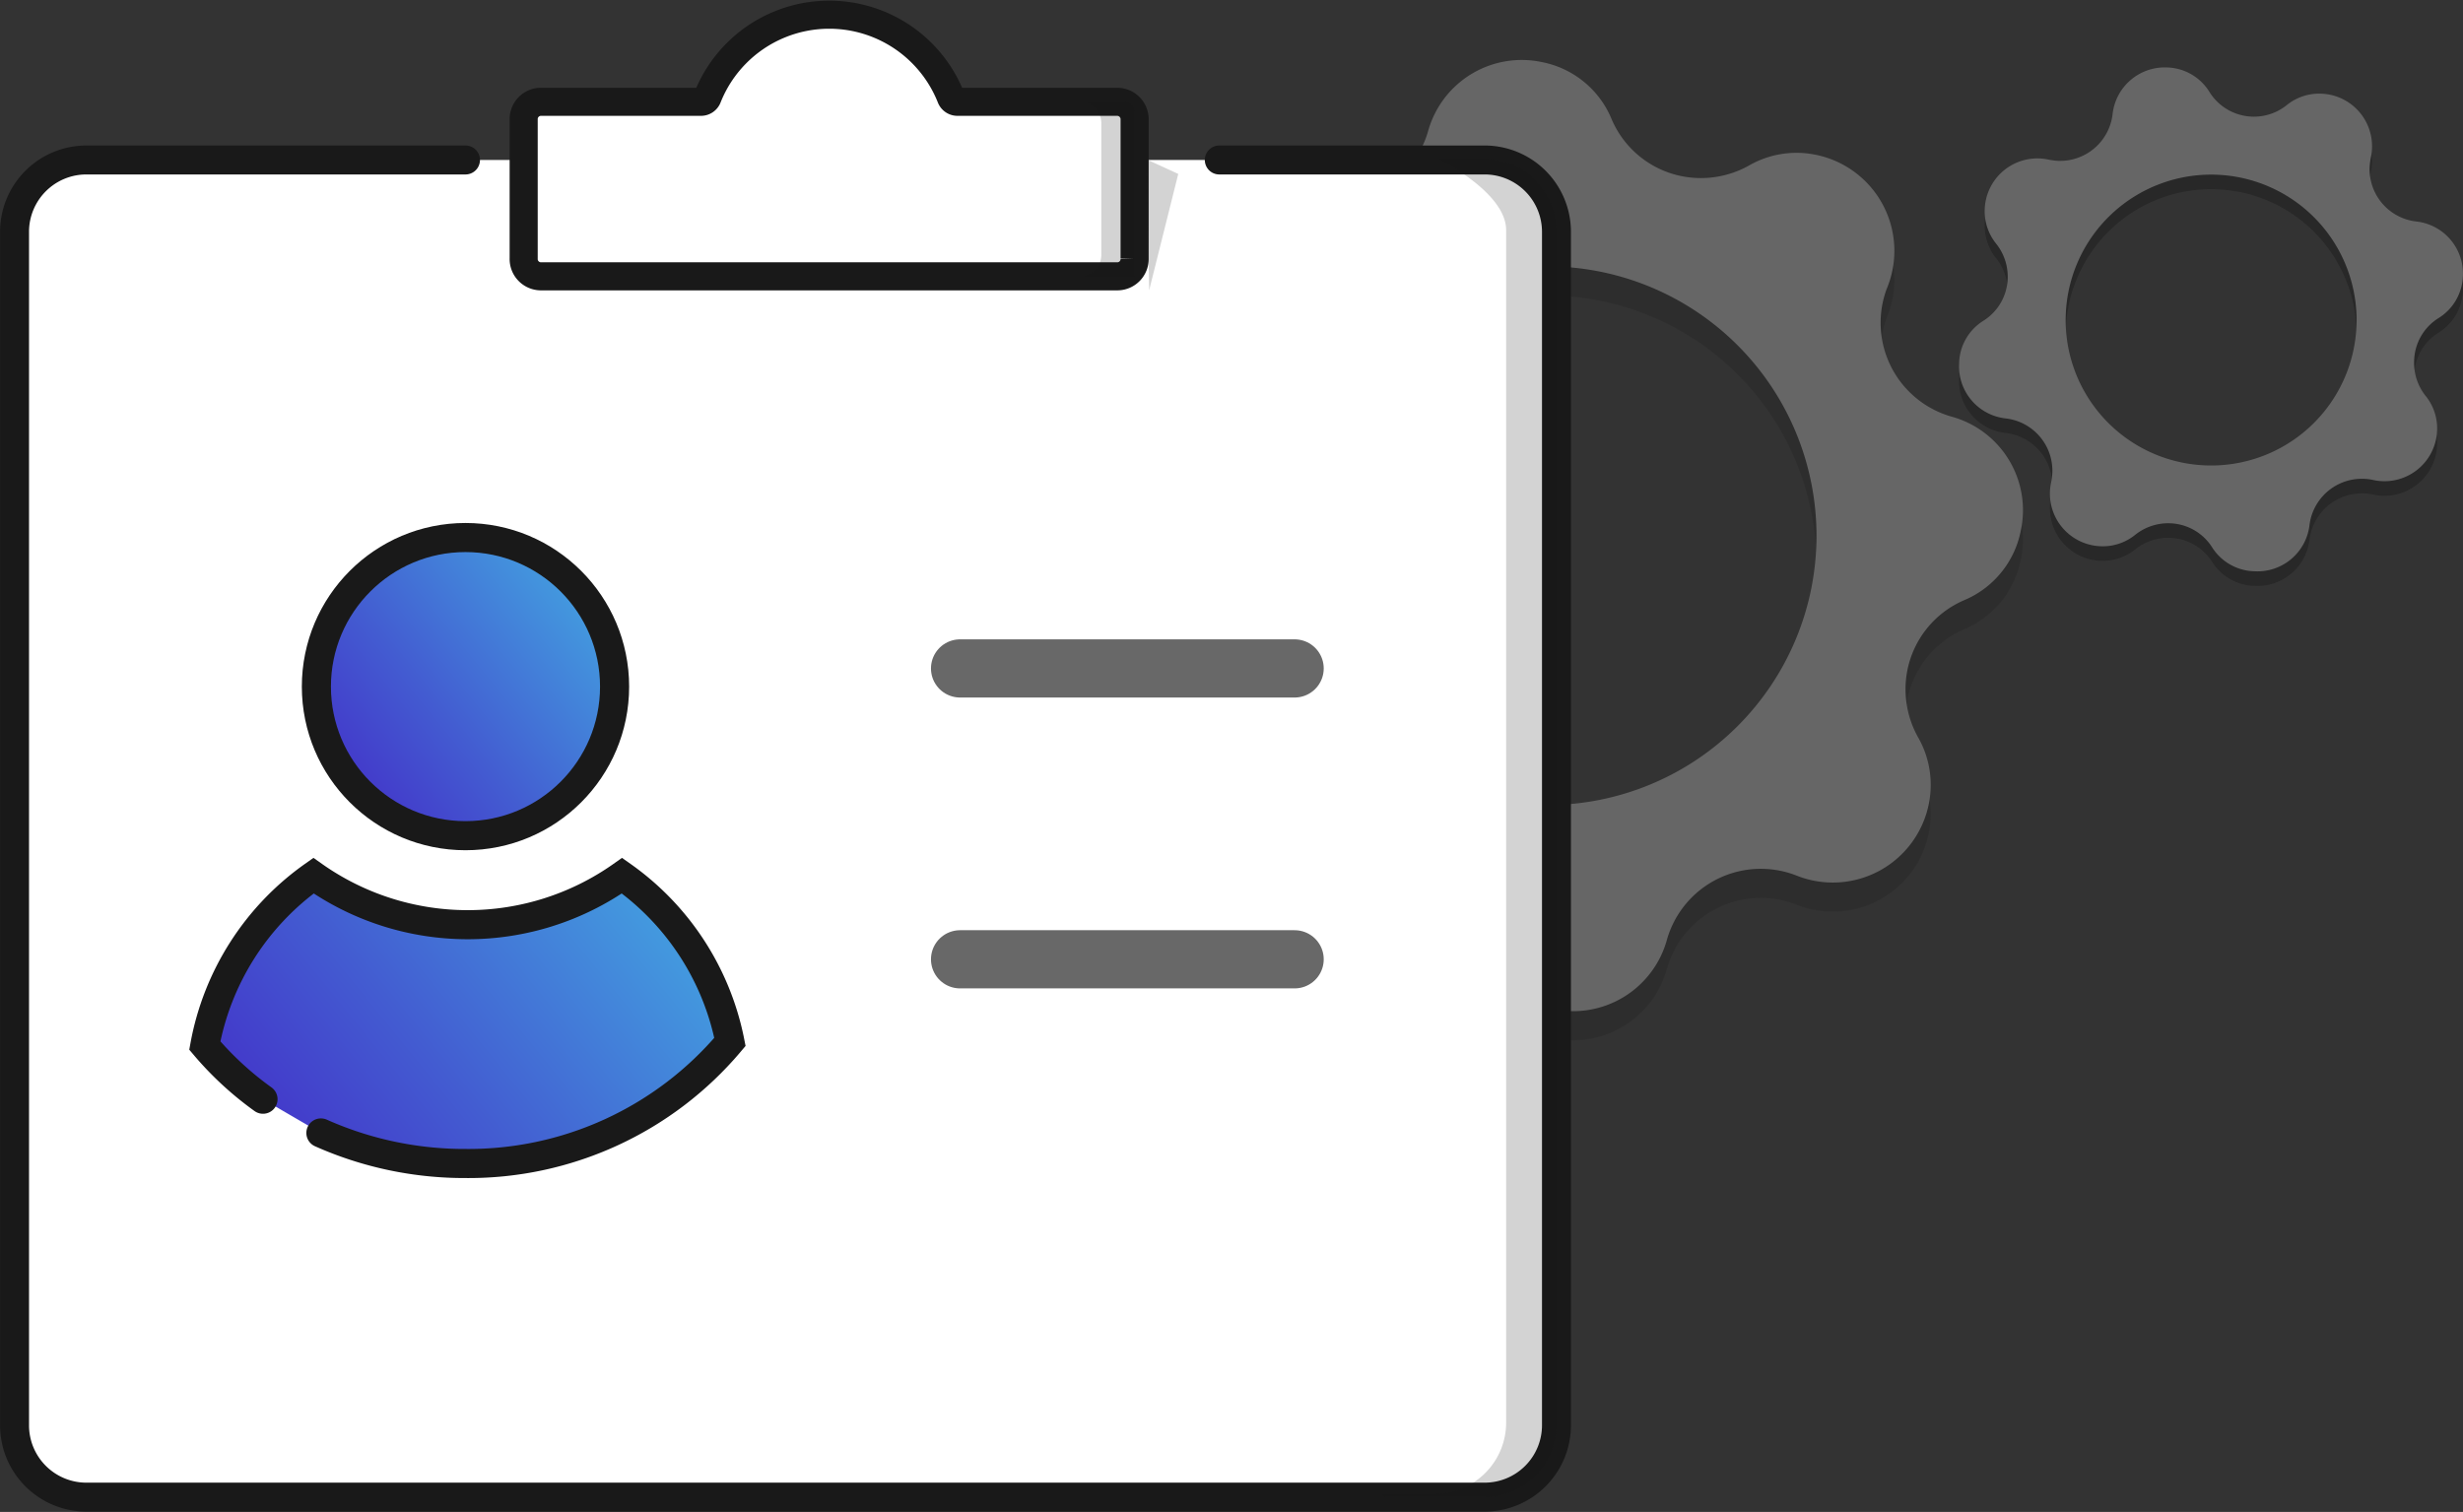 <svg xmlns="http://www.w3.org/2000/svg" xmlns:xlink="http://www.w3.org/1999/xlink" viewBox="0 0 169.32 103.96"><rect x="0" y="0" width="169.32" height="103.96" fill="#333333" stroke="none"/><defs><linearGradient id="Dégradé_sans_nom_10" x1="39.95" y1="40.75" x2="24.04" y2="53.67" gradientUnits="userSpaceOnUse"><stop offset="0" stop-color="#439cdf"/><stop offset="0.62" stop-color="#435cd1"/><stop offset="1" stop-color="#4338ca"/></linearGradient><linearGradient id="Dégradé_sans_nom_10-2" x1="43.44" y1="60" x2="19.9" y2="79.11" xlink:href="#Dégradé_sans_nom_10"/></defs><g id="Calque_2" data-name="Calque 2"><g id="Calque_1-2" data-name="Calque 1"><path d="M167.64,22.87A3.53,3.53,0,0,0,169.31,20a3.6,3.6,0,0,0-3.2-3.77,3.62,3.62,0,0,1-3.21-3.72,5,5,0,0,1,.08-.66,3.62,3.62,0,0,0-3.43-4.41,3.54,3.54,0,0,0-2.35.79,3.6,3.6,0,0,1-5.3-.89A3.53,3.53,0,0,0,149,5.64a3.61,3.61,0,0,0-3.77,3.21,3.63,3.63,0,0,1-3.72,3.21,5,5,0,0,1-.66-.08,3.62,3.62,0,0,0-4.41,3.43,3.54,3.54,0,0,0,.79,2.35,3.63,3.63,0,0,1,.79,2.38,3.56,3.56,0,0,1-1.68,2.92A3.54,3.54,0,0,0,134.68,26a3.6,3.6,0,0,0,3.2,3.77,3.62,3.62,0,0,1,3.21,3.72,3.72,3.72,0,0,1-.08.66,3.62,3.62,0,0,0,3.43,4.41,3.54,3.54,0,0,0,2.35-.79,3.63,3.63,0,0,1,2.38-.79,3.56,3.56,0,0,1,2.92,1.68A3.54,3.54,0,0,0,155,40.28a3.6,3.6,0,0,0,3.77-3.2A3.63,3.63,0,0,1,163.13,34a3.62,3.62,0,0,0,4.41-3.43,3.54,3.54,0,0,0-.79-2.35,3.63,3.63,0,0,1-.79-2.38A3.56,3.56,0,0,1,167.64,22.87ZM151.64,33A10,10,0,1,1,162,23.32,10,10,0,0,1,151.64,33Z" fill="#191919" opacity="0.44"/><path d="M167.64,21.87A3.53,3.53,0,0,0,169.31,19a3.6,3.6,0,0,0-3.2-3.77,3.62,3.62,0,0,1-3.21-3.72,5,5,0,0,1,.08-.66,3.62,3.62,0,0,0-3.43-4.41,3.54,3.54,0,0,0-2.35.79,3.6,3.6,0,0,1-5.3-.89A3.53,3.53,0,0,0,149,4.64a3.61,3.61,0,0,0-3.77,3.21,3.63,3.63,0,0,1-3.72,3.21,5,5,0,0,1-.66-.08,3.62,3.62,0,0,0-4.41,3.43,3.54,3.54,0,0,0,.79,2.35,3.63,3.63,0,0,1,.79,2.38,3.56,3.56,0,0,1-1.68,2.92A3.54,3.54,0,0,0,134.68,25a3.6,3.6,0,0,0,3.2,3.77,3.62,3.62,0,0,1,3.21,3.72,3.72,3.72,0,0,1-.08.66,3.62,3.62,0,0,0,3.43,4.41,3.54,3.54,0,0,0,2.35-.79,3.63,3.63,0,0,1,2.38-.79,3.56,3.56,0,0,1,2.92,1.68A3.54,3.54,0,0,0,155,39.28a3.6,3.6,0,0,0,3.77-3.2A3.63,3.63,0,0,1,163.13,33a3.62,3.62,0,0,0,4.41-3.43,3.54,3.54,0,0,0-.79-2.35,3.63,3.63,0,0,1-.79-2.38A3.56,3.56,0,0,1,167.64,21.87ZM151.64,32A10,10,0,1,1,162,22.32,10,10,0,0,1,151.64,32Z" fill="#666"/><path d="M135,43.28a6.55,6.55,0,0,0,3.92-4.79,6.67,6.67,0,0,0-4.75-7.84,6.71,6.71,0,0,1-4.76-7.75,6.36,6.36,0,0,1,.35-1.18,6.74,6.74,0,0,0-5-9.09,6.55,6.55,0,0,0-4.54.76,6.77,6.77,0,0,1-4.58.73,6.66,6.66,0,0,1-4.85-3.93A6.53,6.53,0,0,0,106,6.27,6.68,6.68,0,0,0,98.18,11a6.71,6.71,0,0,1-7.75,4.76,6.84,6.84,0,0,1-1.17-.35,6.74,6.74,0,0,0-9.1,5,6.57,6.57,0,0,0,.76,4.53,6.75,6.75,0,0,1,.73,4.59,6.58,6.58,0,0,1-3.93,4.84,6.58,6.58,0,0,0-3.92,4.8A6.68,6.68,0,0,0,78.55,47a6.7,6.7,0,0,1,4.76,7.74A6.92,6.92,0,0,1,83,55.92a6.74,6.74,0,0,0,5,9.1,6.58,6.58,0,0,0,4.53-.76,6.72,6.72,0,0,1,4.58-.73,6.62,6.62,0,0,1,4.85,3.93,6.55,6.55,0,0,0,4.79,3.92,6.69,6.69,0,0,0,7.84-4.75,6.71,6.71,0,0,1,8.93-4.42,6.73,6.73,0,0,0,9.09-5,6.58,6.58,0,0,0-.76-4.53,6.77,6.77,0,0,1-.73-4.58A6.66,6.66,0,0,1,135,43.28ZM102.74,57a18.52,18.52,0,1,1,21.78-14.55A18.53,18.53,0,0,1,102.74,57Z" fill="#191919" opacity="0.19"/><path d="M135,41.28a6.55,6.55,0,0,0,3.92-4.79,6.67,6.67,0,0,0-4.75-7.84,6.71,6.71,0,0,1-4.76-7.75,6.36,6.36,0,0,1,.35-1.18,6.74,6.74,0,0,0-5-9.09,6.55,6.55,0,0,0-4.54.76,6.77,6.77,0,0,1-4.58.73,6.66,6.66,0,0,1-4.85-3.93A6.53,6.53,0,0,0,106,4.27,6.68,6.68,0,0,0,98.18,9a6.71,6.71,0,0,1-7.75,4.76,6.84,6.84,0,0,1-1.17-.35,6.74,6.74,0,0,0-9.1,5,6.57,6.57,0,0,0,.76,4.53,6.75,6.75,0,0,1,.73,4.59,6.58,6.58,0,0,1-3.93,4.84,6.58,6.58,0,0,0-3.92,4.8A6.68,6.68,0,0,0,78.55,45a6.7,6.7,0,0,1,4.76,7.74A6.92,6.92,0,0,1,83,53.92a6.74,6.74,0,0,0,5,9.1,6.58,6.58,0,0,0,4.53-.76,6.72,6.72,0,0,1,4.58-.73,6.62,6.62,0,0,1,4.85,3.93,6.55,6.55,0,0,0,4.79,3.92,6.69,6.69,0,0,0,7.84-4.75,6.71,6.71,0,0,1,8.93-4.42,6.73,6.73,0,0,0,9.09-5,6.58,6.58,0,0,0-.76-4.53,6.77,6.77,0,0,1-.73-4.58A6.66,6.66,0,0,1,135,41.28ZM102.74,55a18.52,18.52,0,1,1,21.78-14.55A18.53,18.53,0,0,1,102.74,55Z" fill="#666"/><path d="M135,41.28a6.55,6.55,0,0,0,3.92-4.79,6.67,6.67,0,0,0-4.75-7.84,6.71,6.71,0,0,1-4.76-7.75,6.36,6.36,0,0,1,.35-1.18,6.74,6.74,0,0,0-5-9.09,6.55,6.55,0,0,0-4.54.76,6.77,6.77,0,0,1-4.58.73,6.66,6.66,0,0,1-4.85-3.93A6.53,6.53,0,0,0,106,4.27,6.68,6.68,0,0,0,98.18,9a6.71,6.71,0,0,1-7.75,4.76,6.84,6.84,0,0,1-1.17-.35,6.74,6.74,0,0,0-9.1,5,6.57,6.57,0,0,0,.76,4.53,6.75,6.75,0,0,1,.73,4.59,6.58,6.58,0,0,1-3.93,4.84,6.58,6.58,0,0,0-3.92,4.8A6.68,6.68,0,0,0,78.55,45a6.7,6.7,0,0,1,4.76,7.74A6.92,6.92,0,0,1,83,53.92a6.74,6.74,0,0,0,5,9.1,6.58,6.58,0,0,0,4.53-.76,6.72,6.72,0,0,1,4.58-.73,6.62,6.62,0,0,1,4.85,3.93,6.55,6.55,0,0,0,4.79,3.92,6.69,6.69,0,0,0,7.84-4.75,6.71,6.71,0,0,1,8.93-4.42,6.73,6.73,0,0,0,9.09-5,6.58,6.58,0,0,0-.76-4.53,6.77,6.77,0,0,1-.73-4.58A6.66,6.66,0,0,1,135,41.28ZM102.74,55a18.52,18.52,0,1,1,21.78-14.55A18.53,18.53,0,0,1,102.74,55Z" fill="#fff" opacity="0"/><path d="M50.15,71.64A23.49,23.49,0,0,1,32,80a23.56,23.56,0,0,1-17.95-8.07,18.35,18.35,0,0,1,7.47-11.68,18.37,18.37,0,0,0,21.21,0A18.31,18.31,0,0,1,50.15,71.64Z" fill="none" stroke="#000" stroke-miterlimit="10" stroke-width="1.84"/><path d="M83.82,11h18.24A4.94,4.94,0,0,1,107,15.9V98a4.94,4.94,0,0,1-4.94,4.94H5.94A4.94,4.94,0,0,1,1,98V15.9A4.94,4.94,0,0,1,5.94,11H32" fill="#fff" stroke="#191919" stroke-linecap="round" stroke-miterlimit="10" stroke-width="1.99"/><path d="M78,8.15v9.62A1.19,1.19,0,0,1,76.8,19H37.19A1.19,1.19,0,0,1,36,17.77V8.15A1.19,1.19,0,0,1,37.19,7h11a.48.48,0,0,0,.45-.31,9,9,0,0,1,16.73,0,.48.48,0,0,0,.45.31h11A1.2,1.2,0,0,1,78,8.15Z" fill="#fff" stroke="#191919" stroke-linecap="round" stroke-miterlimit="10" stroke-width="1.93"/><circle cx="32" cy="47.21" r="10.25" stroke="#191919" stroke-miterlimit="10" stroke-width="2" fill="url(#Dégradé_sans_nom_10)"/><path d="M18.08,75.58a22.13,22.13,0,0,1-4-3.69,18.35,18.35,0,0,1,7.47-11.68,18.37,18.37,0,0,0,21.21,0,18.31,18.31,0,0,1,7.42,11.43A23.49,23.49,0,0,1,32,80a24.24,24.24,0,0,1-9.94-2.1" stroke="#191919" stroke-linecap="round" stroke-miterlimit="10" stroke-width="2" fill="url(#Dégradé_sans_nom_10-2)"/><line x1="66" y1="45.96" x2="89" y2="45.96" fill="none" stroke="#686868" stroke-linecap="round" stroke-miterlimit="10" stroke-width="4"/><line x1="66" y1="65.96" x2="89" y2="65.96" fill="none" stroke="#686868" stroke-linecap="round" stroke-miterlimit="10" stroke-width="4"/><path d="M107,15.9V98a4.94,4.94,0,0,1-4.94,4.94H95.23l-.23-.23h3.65a4.89,4.89,0,0,0,4.89-4.89v-82c0-2.61-4.66-4.89-4.66-4.89h3.18A4.94,4.94,0,0,1,107,15.9Z" fill="#191919" opacity="0.19"/><polygon points="81 11.96 79 19.96 78.82 10.96 81 11.96" fill="#191919" opacity="0.19"/><path d="M78,7.66V19H74.24a1.47,1.47,0,0,0,1.47-1.47V8.43A1.47,1.47,0,0,0,74.24,7H77.3A.7.7,0,0,1,78,7.66Z" fill="#191919" opacity="0.19"/></g></g></svg>